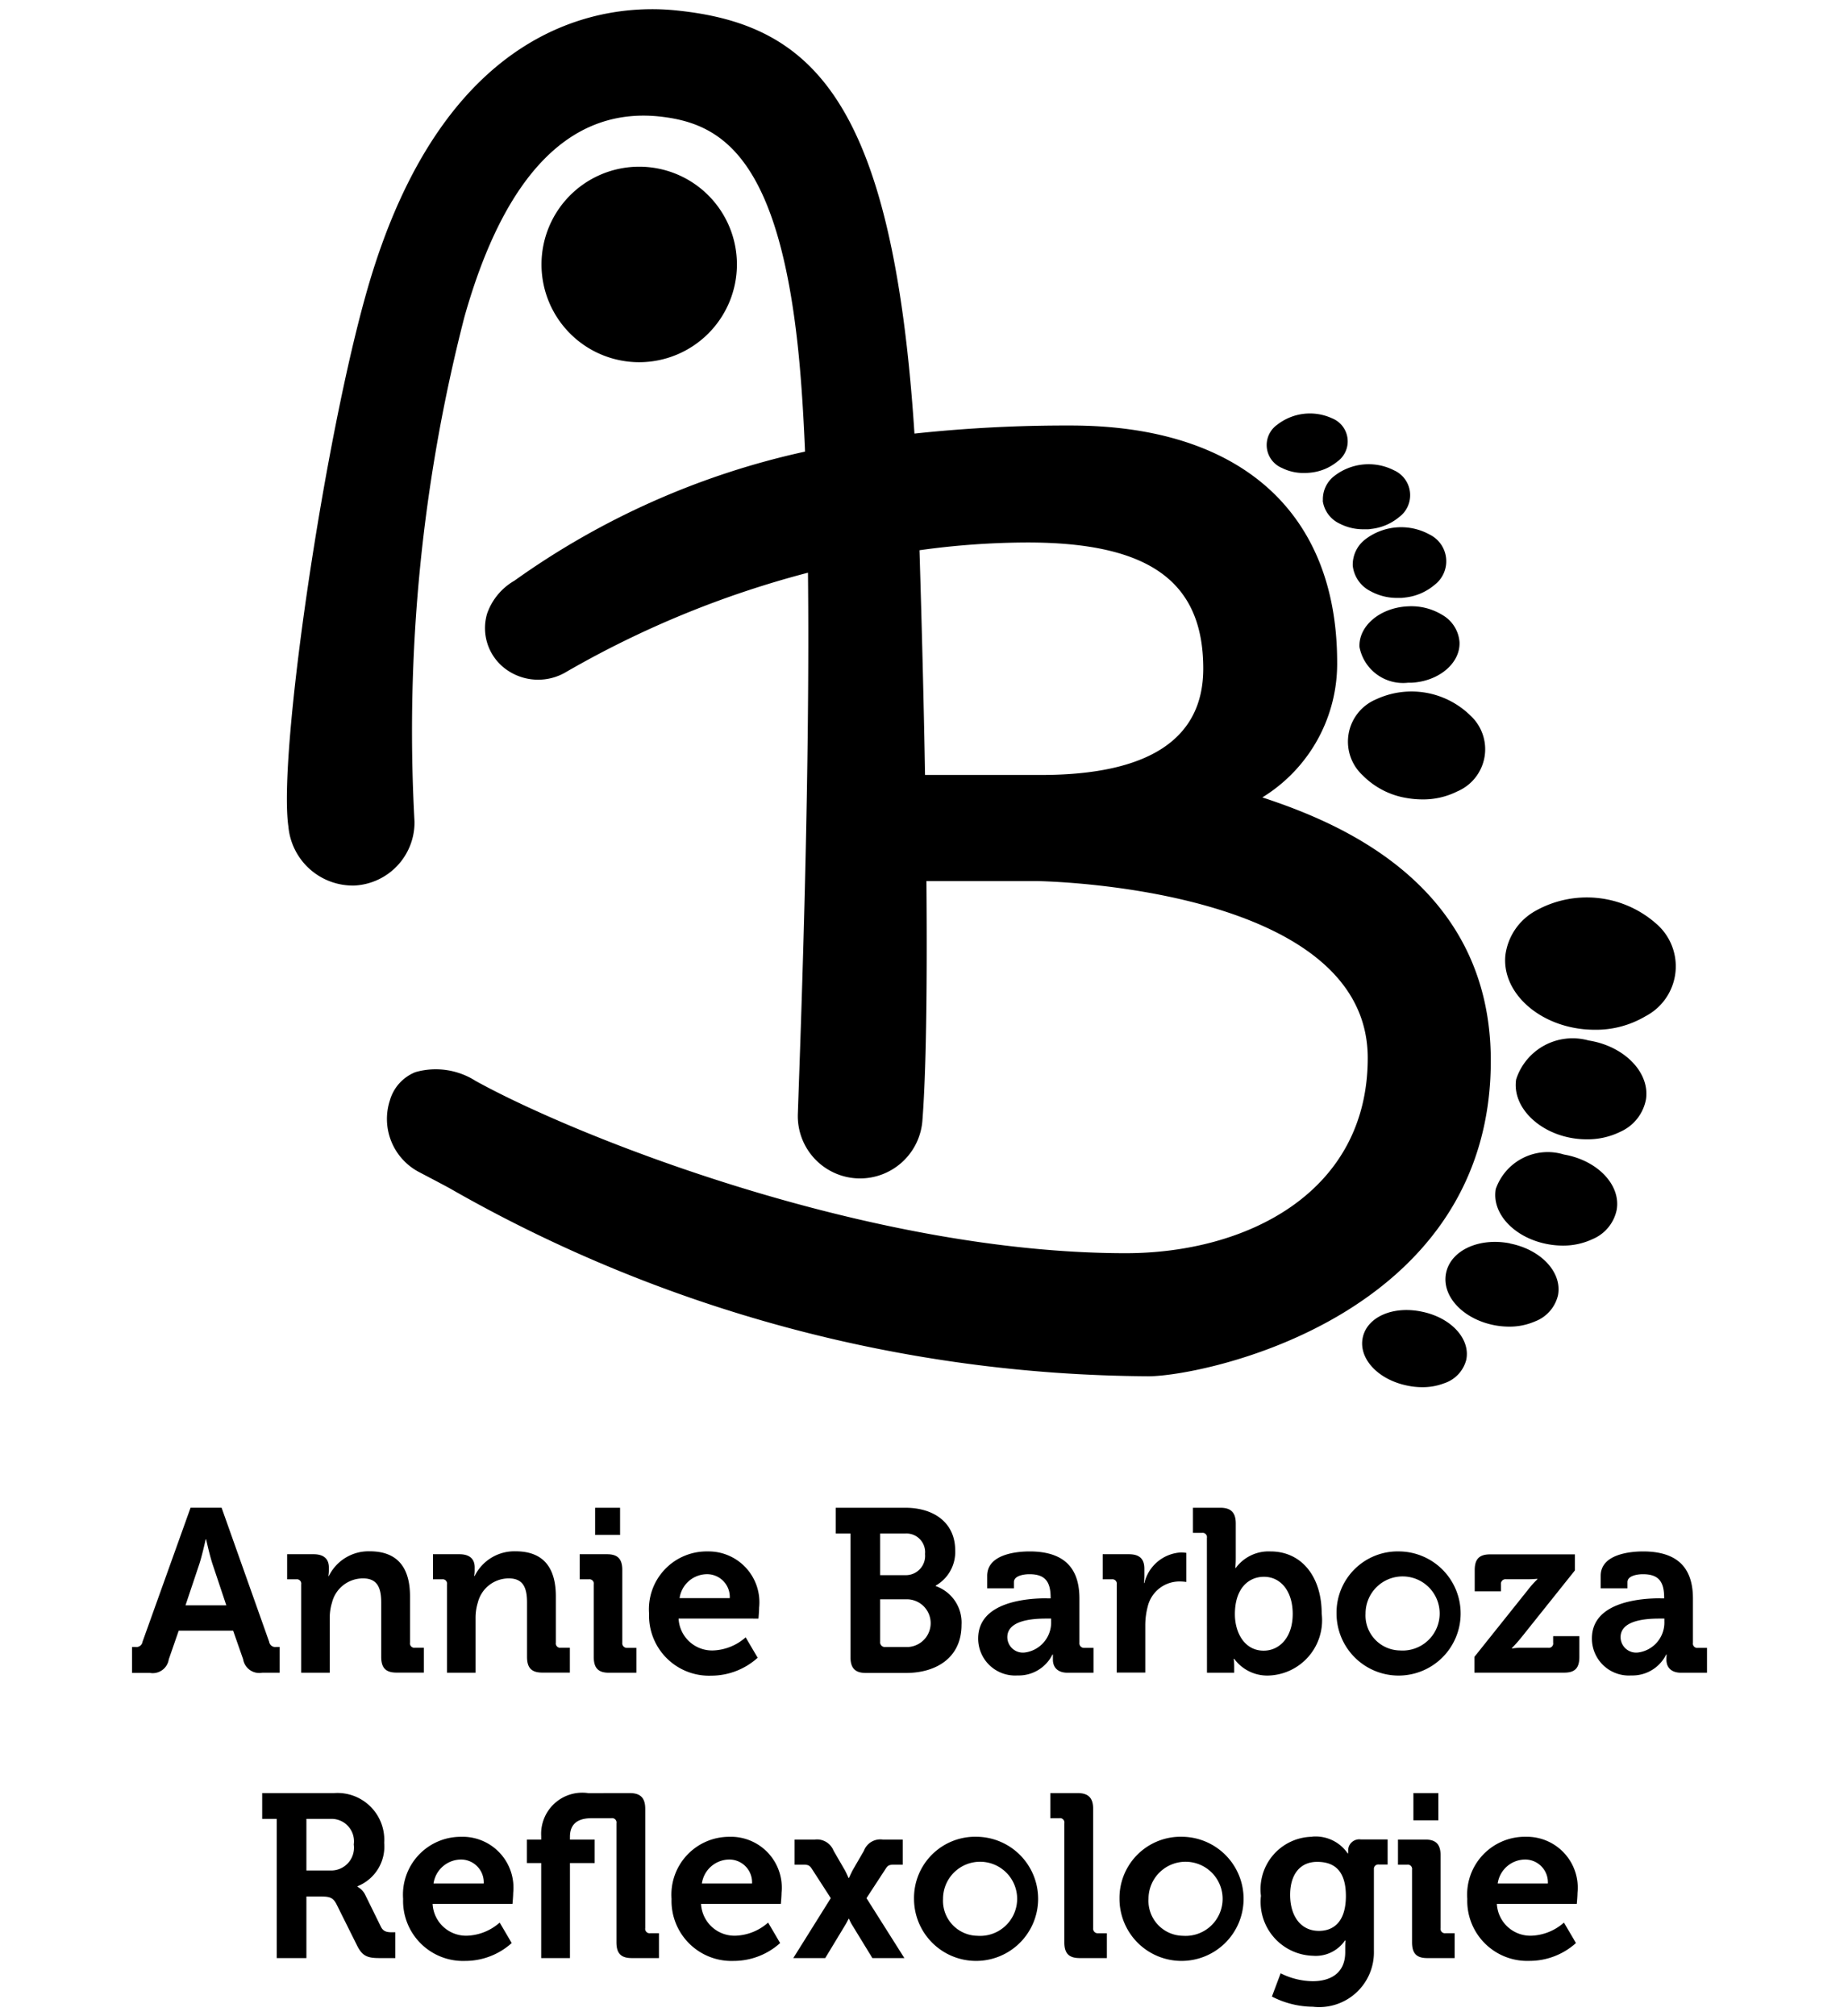 <svg xmlns="http://www.w3.org/2000/svg" width="14.887mm" height="16.269mm" viewBox="0 0 42.199 46.116">
  <g>
    <path d="M37.858,21.091a2.4,2.4,0,0,0-2.72-.255,1.356,1.356,0,0,0-.689,1.023c-.077.828.733,1.584,1.807,1.685.081.007.161.011.241.011a2.221,2.221,0,0,0,1.159-.309,1.287,1.287,0,0,0,.2-2.155"/>
    <path d="M32.553,30.007c-.662-.146-1.262.111-1.366.584s.333.958,1,1.1a1.671,1.671,0,0,0,.361.04,1.37,1.37,0,0,0,.5-.089.766.766,0,0,0,.506-.535c.1-.473-.334-.958-1-1.1"/>
    <path d="M34.554,28.441c-.715-.139-1.362.165-1.463.686s.387,1.044,1.1,1.185a1.829,1.829,0,0,0,.343.034,1.459,1.459,0,0,0,.59-.118.848.848,0,0,0,.53-.6c.1-.521-.387-1.045-1.1-1.184"/>
    <path d="M35.79,26.409a1.26,1.26,0,0,0-1.56.789c-.1.569.441,1.131,1.207,1.265a1.894,1.894,0,0,0,.324.029,1.574,1.574,0,0,0,.682-.147.93.93,0,0,0,.554-.67c.1-.57-.441-1.134-1.207-1.266"/>
    <path d="M36.353,23.8a1.358,1.358,0,0,0-1.657.891c-.094.617.5,1.222,1.313,1.347a1.989,1.989,0,0,0,.306.023,1.7,1.7,0,0,0,.773-.176,1.013,1.013,0,0,0,.579-.738c.094-.617-.5-1.221-1.314-1.347"/>
    <path d="M31.484,16a1.049,1.049,0,0,0-.3,1.735,1.83,1.83,0,0,0,1.023.522,2.1,2.1,0,0,0,.342.029,1.74,1.74,0,0,0,.8-.183,1.048,1.048,0,0,0,.3-1.736A1.925,1.925,0,0,0,31.484,16"/>
    <path d="M29.342,10.707a1.1,1.1,0,0,0,.5.112,1.284,1.284,0,0,0,.151-.008,1.144,1.144,0,0,0,.607-.25.568.568,0,0,0-.115-.992,1.216,1.216,0,0,0-1.256.146.568.568,0,0,0,.115.992"/>
    <path d="M30.27,11.452a.678.678,0,0,0,.382.523,1.18,1.18,0,0,0,.556.132l.067,0c.032,0,.064,0,.1-.008a1.2,1.2,0,0,0,.639-.268.623.623,0,0,0-.111-1.072,1.28,1.28,0,0,0-1.363.125.67.67,0,0,0-.266.57"/>
    <path d="M31.251,12.332a.73.73,0,0,0-.294.609.744.744,0,0,0,.411.584,1.255,1.255,0,0,0,.614.152l.072,0c.034,0,.069-.005.1-.009a1.249,1.249,0,0,0,.671-.286.68.68,0,0,0-.106-1.153,1.351,1.351,0,0,0-1.471.105"/>
    <path d="M32.211,13.87c-.631.032-1.124.45-1.1.931a1.017,1.017,0,0,0,1.111.816c.026,0,.052,0,.078,0,.63-.032,1.123-.45,1.1-.931a.783.783,0,0,0-.387-.616,1.359,1.359,0,0,0-.8-.2"/>
    <path d="M21.042,12.586a18.11,18.11,0,0,1,2.47-.177c2.783,0,4.024.89,4.024,2.885,0,1.615-1.251,2.433-3.719,2.433H21.169c-.027-1.554-.07-3.28-.127-5.141M34.116,24.263c0-4.069-3.529-5.462-5.228-6.023A3.588,3.588,0,0,0,30.6,15.133c-.008-3.432-2.231-5.4-6.1-5.4a32.522,32.522,0,0,0-3.573.185c-.5-7.664-2.35-9.37-5.472-9.682C13.934.084,10.21.4,8.419,6.577,7.429,9.99,6.357,17.251,6.6,18.909A1.482,1.482,0,0,0,8.11,20.256,1.447,1.447,0,0,0,9.486,18.8a37.971,37.971,0,0,1,1.14-11.543c.929-3.3,2.461-4.849,4.549-4.583,1.336.169,2.635.932,3.092,5.336.069.668.12,1.455.156,2.32a18.069,18.069,0,0,0-6.651,2.953,1.4,1.4,0,0,0-.625.754h0a1.163,1.163,0,0,0,.413,1.258,1.253,1.253,0,0,0,1.408.069A22.368,22.368,0,0,1,18.49,13.1c.047,4.45-.137,9.671-.213,11.829l-.019.553a1.426,1.426,0,0,0,1.427,1.474,1.432,1.432,0,0,0,1.423-1.314c.084-1.069.114-2.965.093-5.488h2.521c.076,0,7.578.11,7.578,4.047,0,3.085-2.781,4.465-5.537,4.465-5.865,0-12.559-2.656-14.881-3.942a1.7,1.7,0,0,0-1.374-.2.989.989,0,0,0-.587.651,1.372,1.372,0,0,0,.678,1.64c.2.105.43.225.679.359a32.534,32.534,0,0,0,15.994,4.307h.017c1.217,0,7.827-1.331,7.827-7.216"/>
    <path d="M16.864,6.049a2.236,2.236,0,1,0-2.236,2.236,2.238,2.238,0,0,0,2.236-2.236"/>
    <path d="M5.179,36.721l-.316-.946c-.068-.207-.146-.564-.146-.564h-.01s-.078.357-.145.564l-.317.946Zm-2.158.952H3.1a.14.14,0,0,0,.161-.117l1.1-3.068h.71l1.089,3.068a.14.14,0,0,0,.161.117H6.4v.59H6a.375.375,0,0,1-.436-.309L5.335,37.3H4.09l-.228.658a.371.371,0,0,1-.431.309h-.41Z"/>
    <path d="M6.893,36.243a.1.1,0,0,0-.114-.117H6.571v-.574h.607c.234,0,.348.111.348.3v.08a.734.734,0,0,1-.011.117h.011a1.014,1.014,0,0,1,.934-.564c.585,0,.923.314.923,1.032v1.057a.1.1,0,0,0,.114.117H9.7v.569H9.077c-.249,0-.353-.106-.353-.361V36.658c0-.33-.083-.553-.415-.553a.729.729,0,0,0-.711.553,1.172,1.172,0,0,0-.052.361v1.244H6.893Z"/>
    <path d="M10.23,36.243a.1.1,0,0,0-.114-.117H9.908v-.574h.607c.234,0,.348.111.348.3v.08a.734.734,0,0,1-.011.117h.011a1.014,1.014,0,0,1,.934-.564c.585,0,.923.314.923,1.032v1.057a.1.1,0,0,0,.114.117h.207v.569h-.627c-.25,0-.353-.106-.353-.361V36.658c0-.33-.083-.553-.415-.553a.729.729,0,0,0-.711.553,1.172,1.172,0,0,0-.052.361v1.244H10.23Z"/>
    <path d="M13.619,34.489h.571v.622h-.571Zm-.031,1.754a.1.1,0,0,0-.114-.117h-.208v-.574h.628c.244,0,.347.111.347.361v1.664a.105.105,0,0,0,.114.117h.208v.569h-.627c-.244,0-.348-.106-.348-.361Z"/>
    <path d="M16.7,36.556a.52.52,0,0,0-.5-.547.637.637,0,0,0-.648.547Zm-.5-1.068a1.163,1.163,0,0,1,1.172,1.286c0,.08-.015.25-.015.25H15.529a.768.768,0,0,0,.794.729,1.187,1.187,0,0,0,.741-.3l.275.467a1.587,1.587,0,0,1-1.063.41,1.373,1.373,0,0,1-1.422-1.42A1.322,1.322,0,0,1,16.2,35.488"/>
    <path d="M20.257,37.674h.528a.546.546,0,0,0,0-1.09h-.643v.972a.106.106,0,0,0,.115.118m.466-1.643a.441.441,0,0,0,.446-.484.427.427,0,0,0-.456-.468h-.571v.952Zm-1.26-.952h-.337v-.59h1.592c.664,0,1.141.351,1.141.973a.883.883,0,0,1-.446.808v.011a.883.883,0,0,1,.591.887c0,.755-.585,1.1-1.27,1.1h-.918c-.244,0-.353-.107-.353-.362Z"/>
    <path d="M23.454,37.8a.691.691,0,0,0,.6-.712v-.064h-.115c-.342,0-.887.048-.887.426a.356.356,0,0,0,.4.35m.508-1.238h.083v-.021c0-.388-.15-.532-.487-.532-.12,0-.353.032-.353.181v.143h-.612v-.287c0-.505.7-.558.97-.558.882,0,1.141.473,1.141,1.079v1.01a.105.105,0,0,0,.114.117h.208v.569h-.592c-.243,0-.337-.138-.337-.3,0-.069,0-.117,0-.117h-.01a.861.861,0,0,1-.8.479.845.845,0,0,1-.9-.846c0-.85,1.142-.919,1.572-.919"/>
    <path d="M25.556,36.243a.1.1,0,0,0-.114-.117h-.207v-.574h.6c.234,0,.353.1.353.33v.159a1.31,1.31,0,0,1-.01.17h.01a.915.915,0,0,1,.84-.7.894.894,0,0,1,.12.01v.665a1.116,1.116,0,0,0-.161-.011.747.747,0,0,0-.721.569,1.694,1.694,0,0,0-.057.441v1.074h-.654Z"/>
    <path d="M28.919,37.758c.358,0,.664-.3.664-.84,0-.516-.27-.85-.659-.85-.342,0-.664.255-.664.856,0,.42.218.834.659.834m-1.3-2.578a.1.1,0,0,0-.114-.117H27.3v-.574h.627c.244,0,.353.111.353.361v.787a2.229,2.229,0,0,1-.011.229h.011a.934.934,0,0,1,.794-.378c.715,0,1.172.58,1.172,1.42a1.265,1.265,0,0,1-1.214,1.419.937.937,0,0,1-.788-.383h-.011a1.38,1.38,0,0,1,.011.181v.138h-.623Z"/>
    <path d="M32.033,37.753a.848.848,0,1,0-.783-.846.8.8,0,0,0,.783.846m0-2.265a1.42,1.42,0,1,1-1.447,1.419,1.4,1.4,0,0,1,1.447-1.419"/>
    <path d="M33.741,37.9l1.219-1.526a2.217,2.217,0,0,1,.223-.25v-.01a2.168,2.168,0,0,1-.244.01h-.477a.105.105,0,0,0-.114.117V36.4h-.6v-.484c0-.249.1-.361.353-.361h1.94v.367l-1.219,1.525a3.08,3.08,0,0,1-.223.251v.01a1.4,1.4,0,0,1,.249-.016h.581a.1.1,0,0,0,.114-.117v-.149h.6V37.9c0,.255-.1.361-.348.361H33.741Z"/>
    <path d="M37.488,37.8a.691.691,0,0,0,.6-.712v-.064h-.115c-.342,0-.887.048-.887.426a.356.356,0,0,0,.4.35M38,36.562h.083v-.021c0-.388-.15-.532-.487-.532-.12,0-.353.032-.353.181v.143h-.612v-.287c0-.505.7-.558.97-.558.882,0,1.141.473,1.141,1.079v1.01a.1.1,0,0,0,.114.117h.208v.569h-.592c-.244,0-.337-.138-.337-.3,0-.069.005-.117.005-.117h-.01a.861.861,0,0,1-.8.479.845.845,0,0,1-.9-.846c0-.85,1.142-.919,1.572-.919"/>
    <path d="M7.552,42.786a.522.522,0,0,0,.544-.595.514.514,0,0,0-.534-.585h-.55v1.18Zm-1.219-1.18H6v-.59H7.645a1.071,1.071,0,0,1,1.147,1.138.977.977,0,0,1-.612.993v.011a.423.423,0,0,1,.181.192l.358.728c.057.111.145.122.259.122h.068v.59H8.688c-.275,0-.394-.042-.514-.282L7.7,43.557c-.077-.149-.155-.175-.347-.175H7.012V44.79H6.333Z"/>
    <path d="M11.07,43.084a.522.522,0,0,0-.5-.548.64.64,0,0,0-.649.548Zm-.5-1.069A1.164,1.164,0,0,1,11.744,43.3c0,.08-.016.25-.016.25H9.9a.767.767,0,0,0,.793.728,1.191,1.191,0,0,0,.742-.3l.275.468a1.589,1.589,0,0,1-1.063.409,1.373,1.373,0,0,1-1.422-1.419,1.323,1.323,0,0,1,1.344-1.42"/>
    <path d="M14.413,41.016c.244,0,.353.111.353.361v2.728a.1.1,0,0,0,.114.116h.2v.569H14.46c-.249,0-.353-.106-.353-.361V41.707a.1.1,0,0,0-.114-.117h-.441c-.187,0-.509.032-.509.425v.064h.566v.537h-.566V44.79h-.658V42.616h-.327v-.537h.327V42a.941.941,0,0,1,1.079-.983Z"/>
    <path d="M17.21,43.084a.521.521,0,0,0-.5-.548.638.638,0,0,0-.648.548Zm-.5-1.069A1.165,1.165,0,0,1,17.885,43.3c0,.08-.016.25-.016.25H16.043a.768.768,0,0,0,.794.728,1.187,1.187,0,0,0,.741-.3l.275.468a1.589,1.589,0,0,1-1.063.409,1.373,1.373,0,0,1-1.422-1.419,1.323,1.323,0,0,1,1.344-1.42"/>
    <path d="M19.012,43.419l-.436-.675c-.052-.08-.093-.091-.2-.091h-.192v-.574h.462a.408.408,0,0,1,.43.255l.259.447c.037.069.083.175.083.175h.011s.047-.106.083-.175l.259-.447a.4.4,0,0,1,.431-.255h.456v.574H20.47c-.109,0-.151.011-.2.091l-.441.675.867,1.371h-.732l-.462-.755a.892.892,0,0,1-.072-.143h-.011s-.041.085-.077.143l-.457.755h-.731Z"/>
    <path d="M22.364,44.28a.848.848,0,1,0-.783-.845.8.8,0,0,0,.783.845m0-2.265a1.42,1.42,0,1,1-1.447,1.42,1.4,1.4,0,0,1,1.447-1.42"/>
    <path d="M24.357,41.707a.1.1,0,0,0-.114-.117h-.207v-.574h.627c.244,0,.353.111.353.362v2.727a.105.105,0,0,0,.114.117h.2v.568H24.71c-.249,0-.353-.106-.353-.361Z"/>
    <path d="M27.066,44.28a.848.848,0,1,0-.783-.845.8.8,0,0,0,.783.845m0-2.265a1.42,1.42,0,1,1-1.447,1.42,1.4,1.4,0,0,1,1.447-1.42"/>
    <path d="M30.8,43.371c0-.617-.3-.782-.658-.782-.4,0-.618.3-.618.755,0,.473.234.824.659.824.316,0,.617-.186.617-.8m-.773-1.356a.888.888,0,0,1,.814.383h.011v-.069a.254.254,0,0,1,.29-.25h.613v.574h-.2a.1.1,0,0,0-.114.107v1.866a1.252,1.252,0,0,1-1.395,1.28,2.069,2.069,0,0,1-.939-.233l.2-.532a1.676,1.676,0,0,0,.732.181c.4,0,.746-.176.746-.665V44.53c0-.064.006-.144.006-.144h-.011a.811.811,0,0,1-.736.351,1.233,1.233,0,0,1-1.188-1.371,1.2,1.2,0,0,1,1.172-1.351"/>
    <path d="M32.345,41.016h.571v.622h-.571Zm-.031,1.754a.1.1,0,0,0-.114-.117h-.208v-.574h.628c.244,0,.347.112.347.362v1.664a.1.1,0,0,0,.114.116h.208v.569h-.627c-.245,0-.348-.106-.348-.361Z"/>
    <path d="M35.422,43.084a.521.521,0,0,0-.5-.548.638.638,0,0,0-.648.548Zm-.5-1.069A1.165,1.165,0,0,1,36.1,43.3c0,.08-.016.25-.016.25H34.255a.768.768,0,0,0,.794.728,1.187,1.187,0,0,0,.741-.3l.275.468A1.589,1.589,0,0,1,35,44.854a1.373,1.373,0,0,1-1.422-1.419,1.323,1.323,0,0,1,1.344-1.42"/>
  </g>
</svg>
